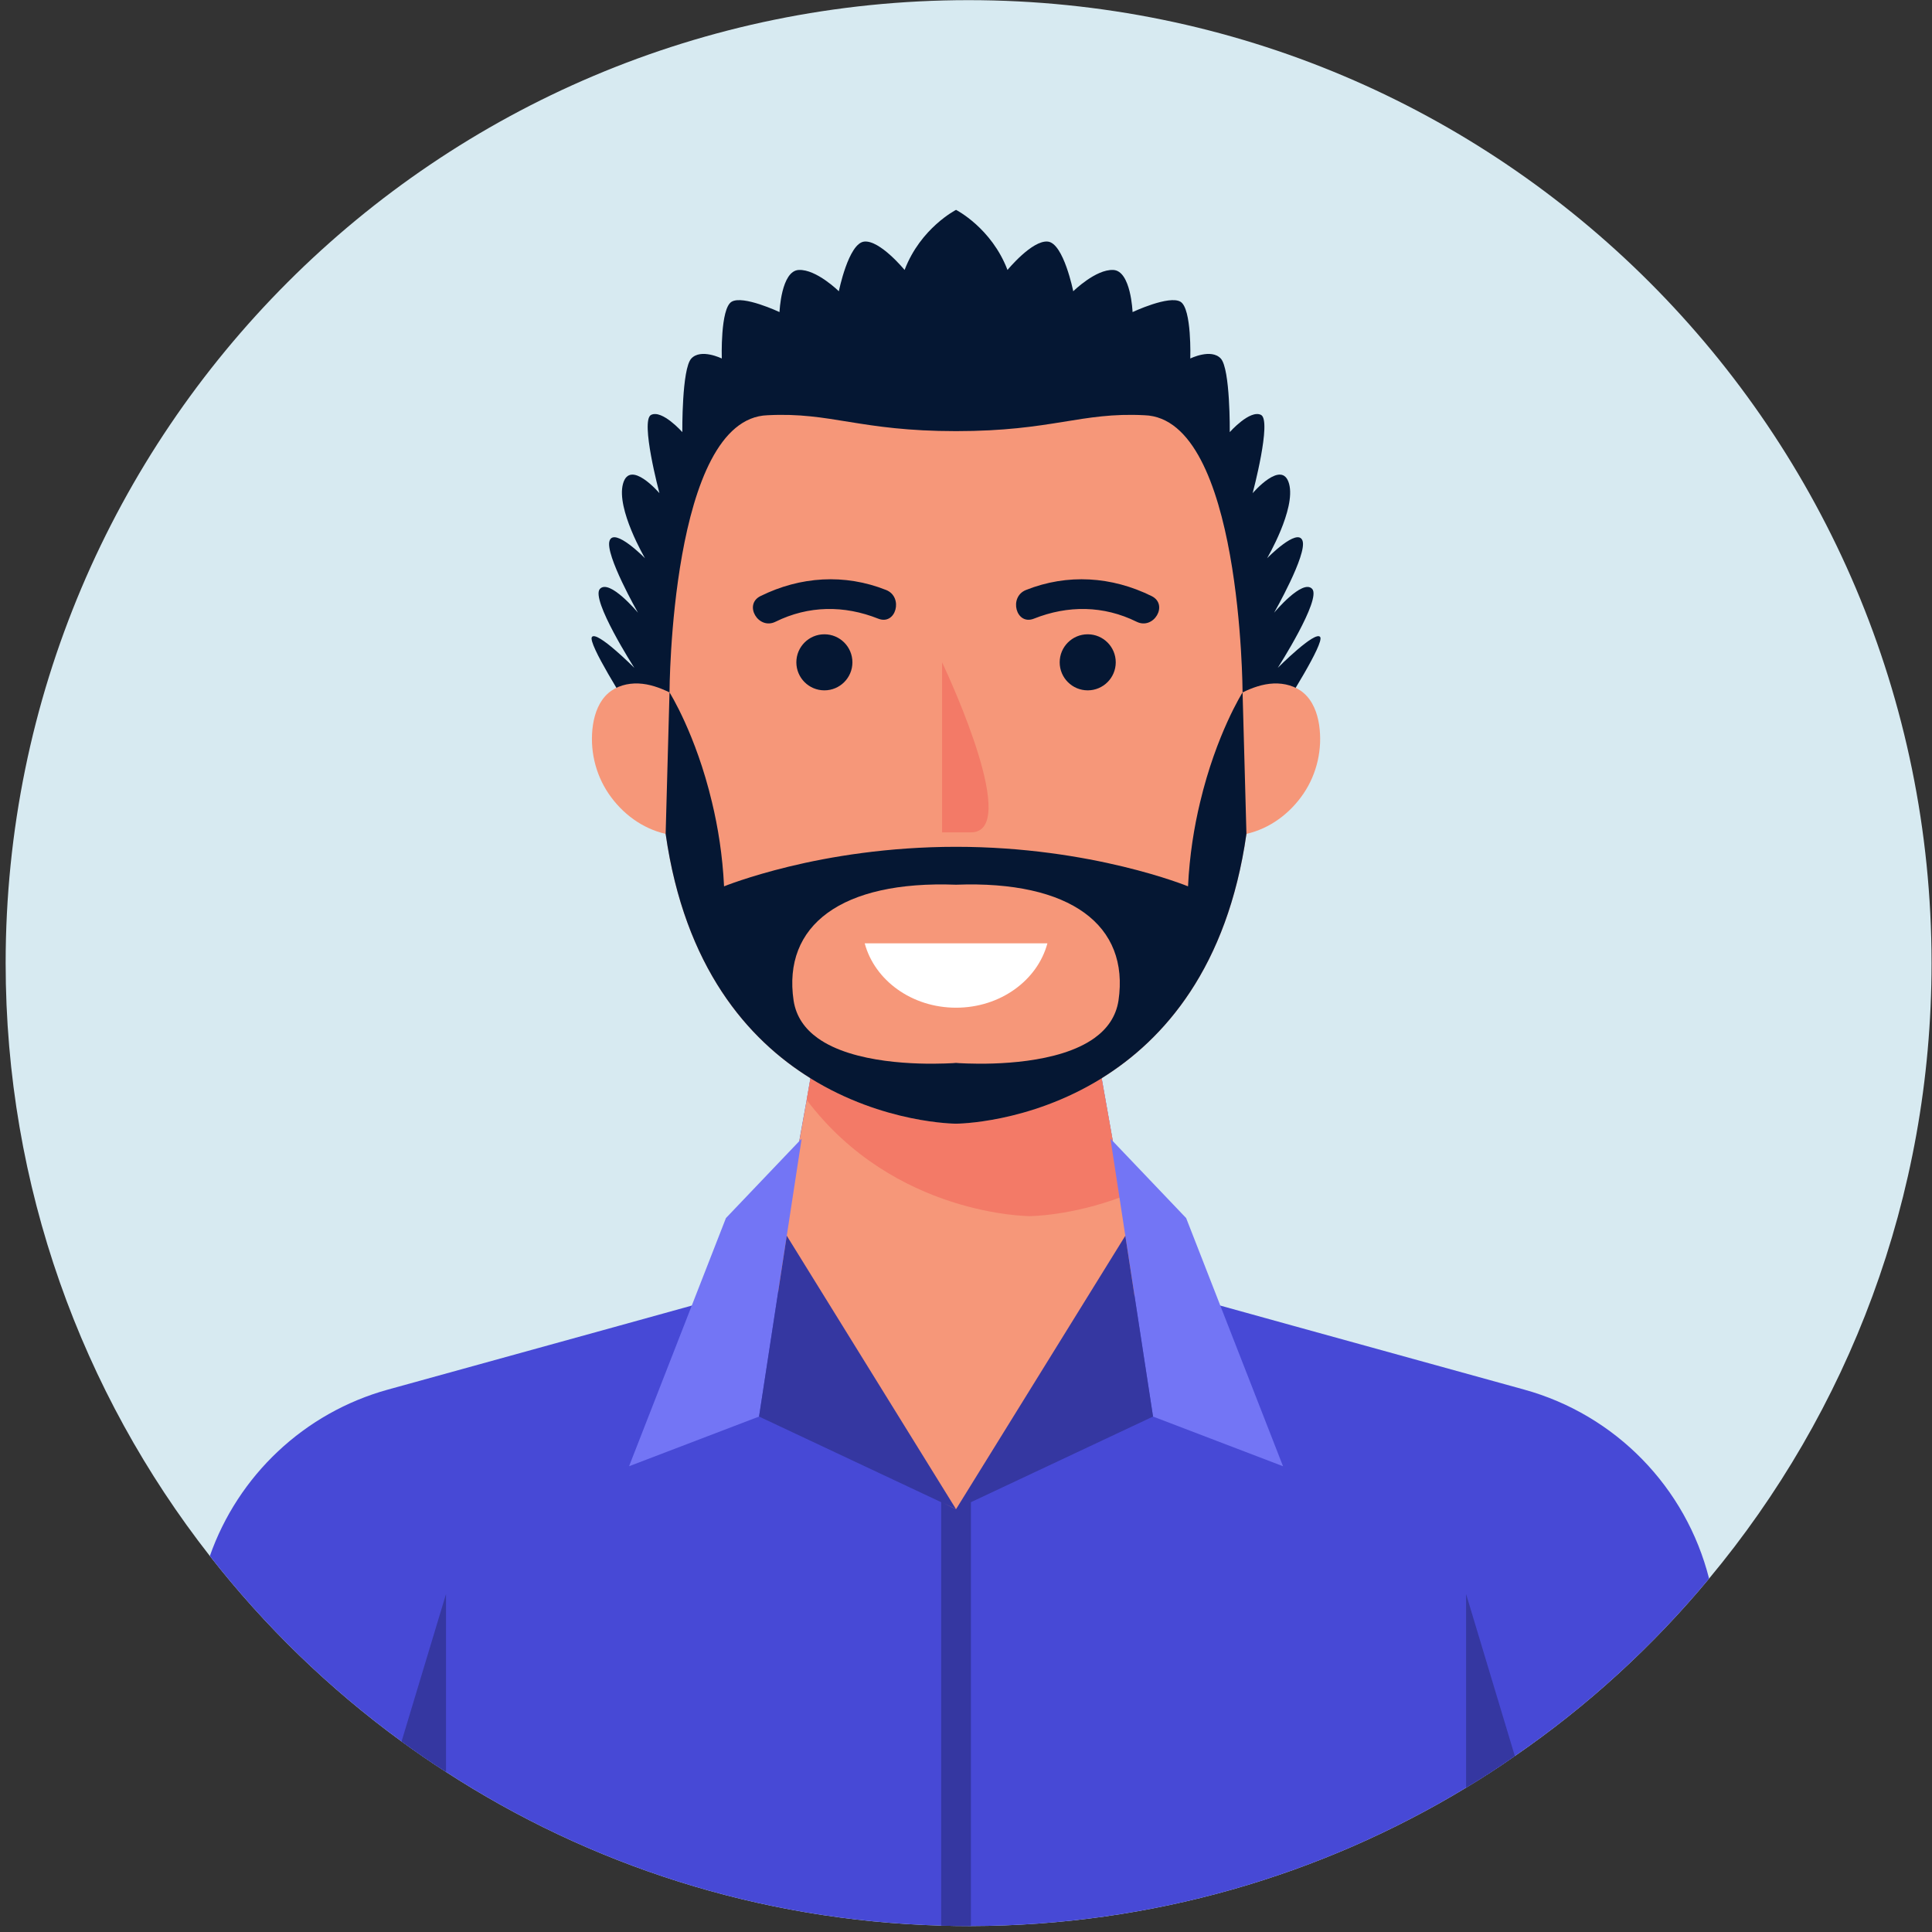 <svg width="130" height="130" viewBox="0 0 130 130" fill="none" xmlns="http://www.w3.org/2000/svg">
<rect x="0" y="0" width="130" height="130" fill="#333333" stroke="none"/>
<path d="M129.97 64.81C129.97 80.56 124.35 95 115 106.22C111.22 110.77 106.82 114.8 101.93 118.16C100.86 118.91 99.77 119.62 98.65 120.29C88.92 126.18 77.52 129.57 65.33 129.6H65.17C64.55 129.6 63.94 129.59 63.33 129.57C51.06 129.23 39.65 125.48 30.01 119.23C28.99 118.58 28 117.89 27.02 117.18C22.16 113.64 17.82 109.43 14.12 104.7C5.51 93.7 0.38 79.86 0.38 64.81C0.38 29.02 29.39 0.01 65.17 0.01C100.96 0.01 129.97 29.02 129.97 64.81Z" fill="#D7EAF1"/>
<path d="M115 106.22C111.22 110.77 106.82 114.8 101.93 118.16C100.86 118.91 99.77 119.62 98.65 120.29C88.92 126.18 77.52 129.57 65.33 129.6H65.17C64.55 129.6 63.94 129.59 63.33 129.57C51.06 129.23 39.65 125.48 30.01 119.23C28.99 118.58 28 117.89 27.02 117.18C22.16 113.64 17.82 109.43 14.12 104.7C16.02 99.29 20.46 95.06 26.11 93.5L41.64 89.21L46.55 87.85L52.08 86.32L53.78 76.79V76.78L54.28 74.01L54.53 72.55L55.02 69.85L55.29 68.32L63.57 71.56L64.33 71.86L65.09 71.56L73.37 68.32L73.64 69.85L74.13 72.55L74.88 76.78V76.79L75.54 80.51L76.58 86.32L82.11 87.85L87.02 89.21L102.55 93.5C108.72 95.2 113.45 100.09 115 106.22Z" fill="#4749D6"/>
<path d="M65.33 99.72V129.6H65.17C64.55 129.6 63.94 129.59 63.33 129.57V99.72C63.33 99.14 63.78 98.66 64.33 98.66C64.88 98.66 65.33 99.14 65.33 99.72Z" fill="#3537A1"/>
<path d="M76.58 86.32C76.58 86.32 75.4 91.09 73.92 93.23C71.56 96.66 70.23 95.36 64.33 101.55C57.64 98.51 52.08 86.32 52.08 86.32L54.28 74.01L55.29 68.32L64.33 71.86L73.37 68.32L75.54 80.51L76.58 86.32Z" fill="#F69779"/>
<path d="M75.54 80.51C72.06 81.83 69.29 81.83 69.29 81.83C69.29 81.83 60.18 81.83 54.28 74.01L55.29 68.32L64.33 71.86L73.37 68.32L75.54 80.51Z" fill="#F37A67"/>
<path d="M74.719 76.618L77.585 95.317L86.332 98.66L79.814 81.962L74.719 76.618Z" fill="#7375F5"/>
<path d="M75.72 83.15L64.33 101.55L77.585 95.317L75.72 83.15Z" fill="#3537A1"/>
<path d="M53.941 76.618L51.075 95.317L42.328 98.66L48.846 81.962L53.941 76.618Z" fill="#7375F5"/>
<path d="M52.94 83.15L64.33 101.55L51.075 95.317L52.94 83.15Z" fill="#3537A1"/>
<path d="M88.832 42.863C88.508 42.4 85.978 44.938 85.978 44.938C85.978 44.938 88.939 40.318 88.292 39.624C87.645 38.931 85.737 41.222 85.732 41.228C85.737 41.22 87.968 37.309 87.644 36.385C87.32 35.46 85.258 37.565 85.258 37.565C85.258 37.565 87.205 34.252 86.74 32.555C86.275 30.858 84.288 33.185 84.288 33.185C84.288 33.185 85.594 28.287 84.849 27.917C84.103 27.546 82.748 29.076 82.748 29.076C82.748 29.076 82.789 24.818 82.142 24.123C81.495 23.429 80.092 24.123 80.092 24.123C80.092 24.123 80.2 20.768 79.434 20.305C78.668 19.842 76.208 20.999 76.208 20.999C76.208 20.999 76.1 18.222 74.913 18.165C73.726 18.107 72.216 19.599 72.216 19.599C72.216 19.599 71.569 16.372 70.511 16.256C69.454 16.14 67.792 18.165 67.792 18.165C66.713 15.331 64.33 14.122 64.33 14.122C64.33 14.122 61.947 15.331 60.868 18.165C60.868 18.165 59.206 16.14 58.149 16.256C57.092 16.372 56.444 19.599 56.444 19.599C56.444 19.599 54.933 18.107 53.747 18.165C52.56 18.223 52.452 20.999 52.452 20.999C52.452 20.999 49.992 19.842 49.226 20.305C48.46 20.768 48.568 24.123 48.568 24.123C48.568 24.123 47.165 23.429 46.518 24.123C45.871 24.817 45.912 29.076 45.912 29.076C45.912 29.076 44.557 27.547 43.811 27.917C43.065 28.288 44.372 33.185 44.372 33.185C44.372 33.185 42.386 30.858 41.92 32.555C41.455 34.252 43.402 37.565 43.402 37.565C43.402 37.565 41.339 35.46 41.016 36.385C40.693 37.309 42.923 41.219 42.928 41.228C42.922 41.221 41.015 38.931 40.368 39.624C39.721 40.318 42.682 44.938 42.682 44.938C42.682 44.938 40.152 42.4 39.828 42.863C39.538 43.278 42.106 47.314 42.639 48.142C42.65 49.016 42.677 49.529 42.677 49.529L46.741 54.154L64.33 51.76L81.919 54.153L85.983 49.528C85.983 49.528 86.01 49.015 86.021 48.141C86.554 47.314 89.122 43.278 88.832 42.863Z" fill="#051733"/>
<path d="M87.71 53.4C86.8 54.74 85.45 55.75 83.87 56.11C81.09 75.61 64.33 75.61 64.33 75.61C64.33 75.61 47.57 75.61 44.79 56.11C43.21 55.75 41.86 54.74 40.95 53.4C40.04 52.06 39.66 50.38 39.9 48.77C40.02 47.98 40.32 47.17 40.93 46.64C41.48 46.16 42.23 45.96 42.96 45.99C43.69 46.02 44.39 46.27 45.05 46.59C45.05 46.59 45.11 28.15 51.65 27.94C55.93 27.72 57.84 29.01 64.33 29.01C70.82 29.01 72.73 27.72 77.01 27.94C83.55 28.15 83.61 46.59 83.61 46.59C84.27 46.27 84.97 46.02 85.7 45.99C86.43 45.96 87.18 46.16 87.73 46.64C88.34 47.17 88.64 47.98 88.76 48.77C89 50.38 88.62 52.06 87.71 53.4Z" fill="#F69779"/>
<path d="M64.33 71.52C64.33 71.52 64.05 71.55 63.57 71.56L64.33 71.86L65.09 71.56C64.61 71.55 64.33 71.52 64.33 71.52ZM83.76 52.06L83.61 46.59C83.61 46.59 81.84 49.39 80.75 53.99C80.35 55.65 80.04 57.55 79.94 59.64C79.94 59.64 73.48 56.98 64.33 56.98C59.76 56.98 55.85 57.64 53.09 58.31C50.34 58.98 48.72 59.64 48.72 59.64C48.62 57.55 48.31 55.65 47.91 53.99C46.82 49.39 45.05 46.59 45.05 46.59L44.9 52.06L44.79 56.11C46.07 65.09 50.32 69.94 54.53 72.55C54.53 72.55 54.53 72.56 54.54 72.56C59.46 75.61 64.33 75.61 64.33 75.61C64.33 75.61 69.2 75.61 74.12 72.56C74.13 72.56 74.13 72.55 74.13 72.55C78.34 69.94 82.59 65.09 83.87 56.11L83.76 52.06ZM75.26 67.33C75.09 68.42 74.49 69.24 73.64 69.85C71.23 71.58 66.84 71.62 65.09 71.56C64.61 71.55 64.33 71.52 64.33 71.52C64.33 71.52 64.05 71.55 63.57 71.56C61.82 71.62 57.43 71.58 55.02 69.85C54.17 69.24 53.57 68.42 53.4 67.33C52.65 62.27 56.61 59.24 64.33 59.53C72.05 59.24 76.01 62.27 75.26 67.33Z" fill="#051733"/>
<path d="M101.93 118.16C100.86 118.91 99.77 119.62 98.65 120.29V107.26L101.93 118.16Z" fill="#3537A1"/>
<path d="M30.011 107.26V119.23C28.991 118.58 28 117.89 27.02 117.18L30.011 107.26Z" fill="#3537A1"/>
<path d="M63.392 44.566V56.007H65.331C68.654 56.007 64.009 45.881 63.392 44.566Z" fill="#F37A67"/>
<path d="M77.489 40.109C74.809 38.785 71.83 38.589 69.037 39.699C67.854 40.17 68.369 42.105 69.569 41.628C71.858 40.718 74.255 40.737 76.48 41.836C77.632 42.405 78.646 40.68 77.489 40.109Z" fill="#051733"/>
<path d="M73.19 46.452C74.231 46.452 75.076 45.608 75.076 44.566C75.076 43.524 74.231 42.68 73.19 42.68C72.148 42.68 71.304 43.524 71.304 44.566C71.304 45.608 72.148 46.452 73.19 46.452Z" fill="#051733"/>
<path d="M51.172 40.109C53.852 38.785 56.831 38.589 59.624 39.699C60.807 40.17 60.292 42.105 59.092 41.628C56.803 40.718 54.406 40.737 52.181 41.836C51.029 42.405 50.016 40.68 51.172 40.109Z" fill="#051733"/>
<path d="M55.471 46.452C56.513 46.452 57.357 45.608 57.357 44.566C57.357 43.524 56.513 42.68 55.471 42.68C54.429 42.68 53.585 43.524 53.585 44.566C53.585 45.608 54.429 46.452 55.471 46.452Z" fill="#051733"/>
<path d="M58.185 63.476C58.85 65.958 61.346 67.806 64.332 67.806C67.317 67.806 69.812 65.958 70.477 63.476H58.185Z" fill="white"/>
</svg>

